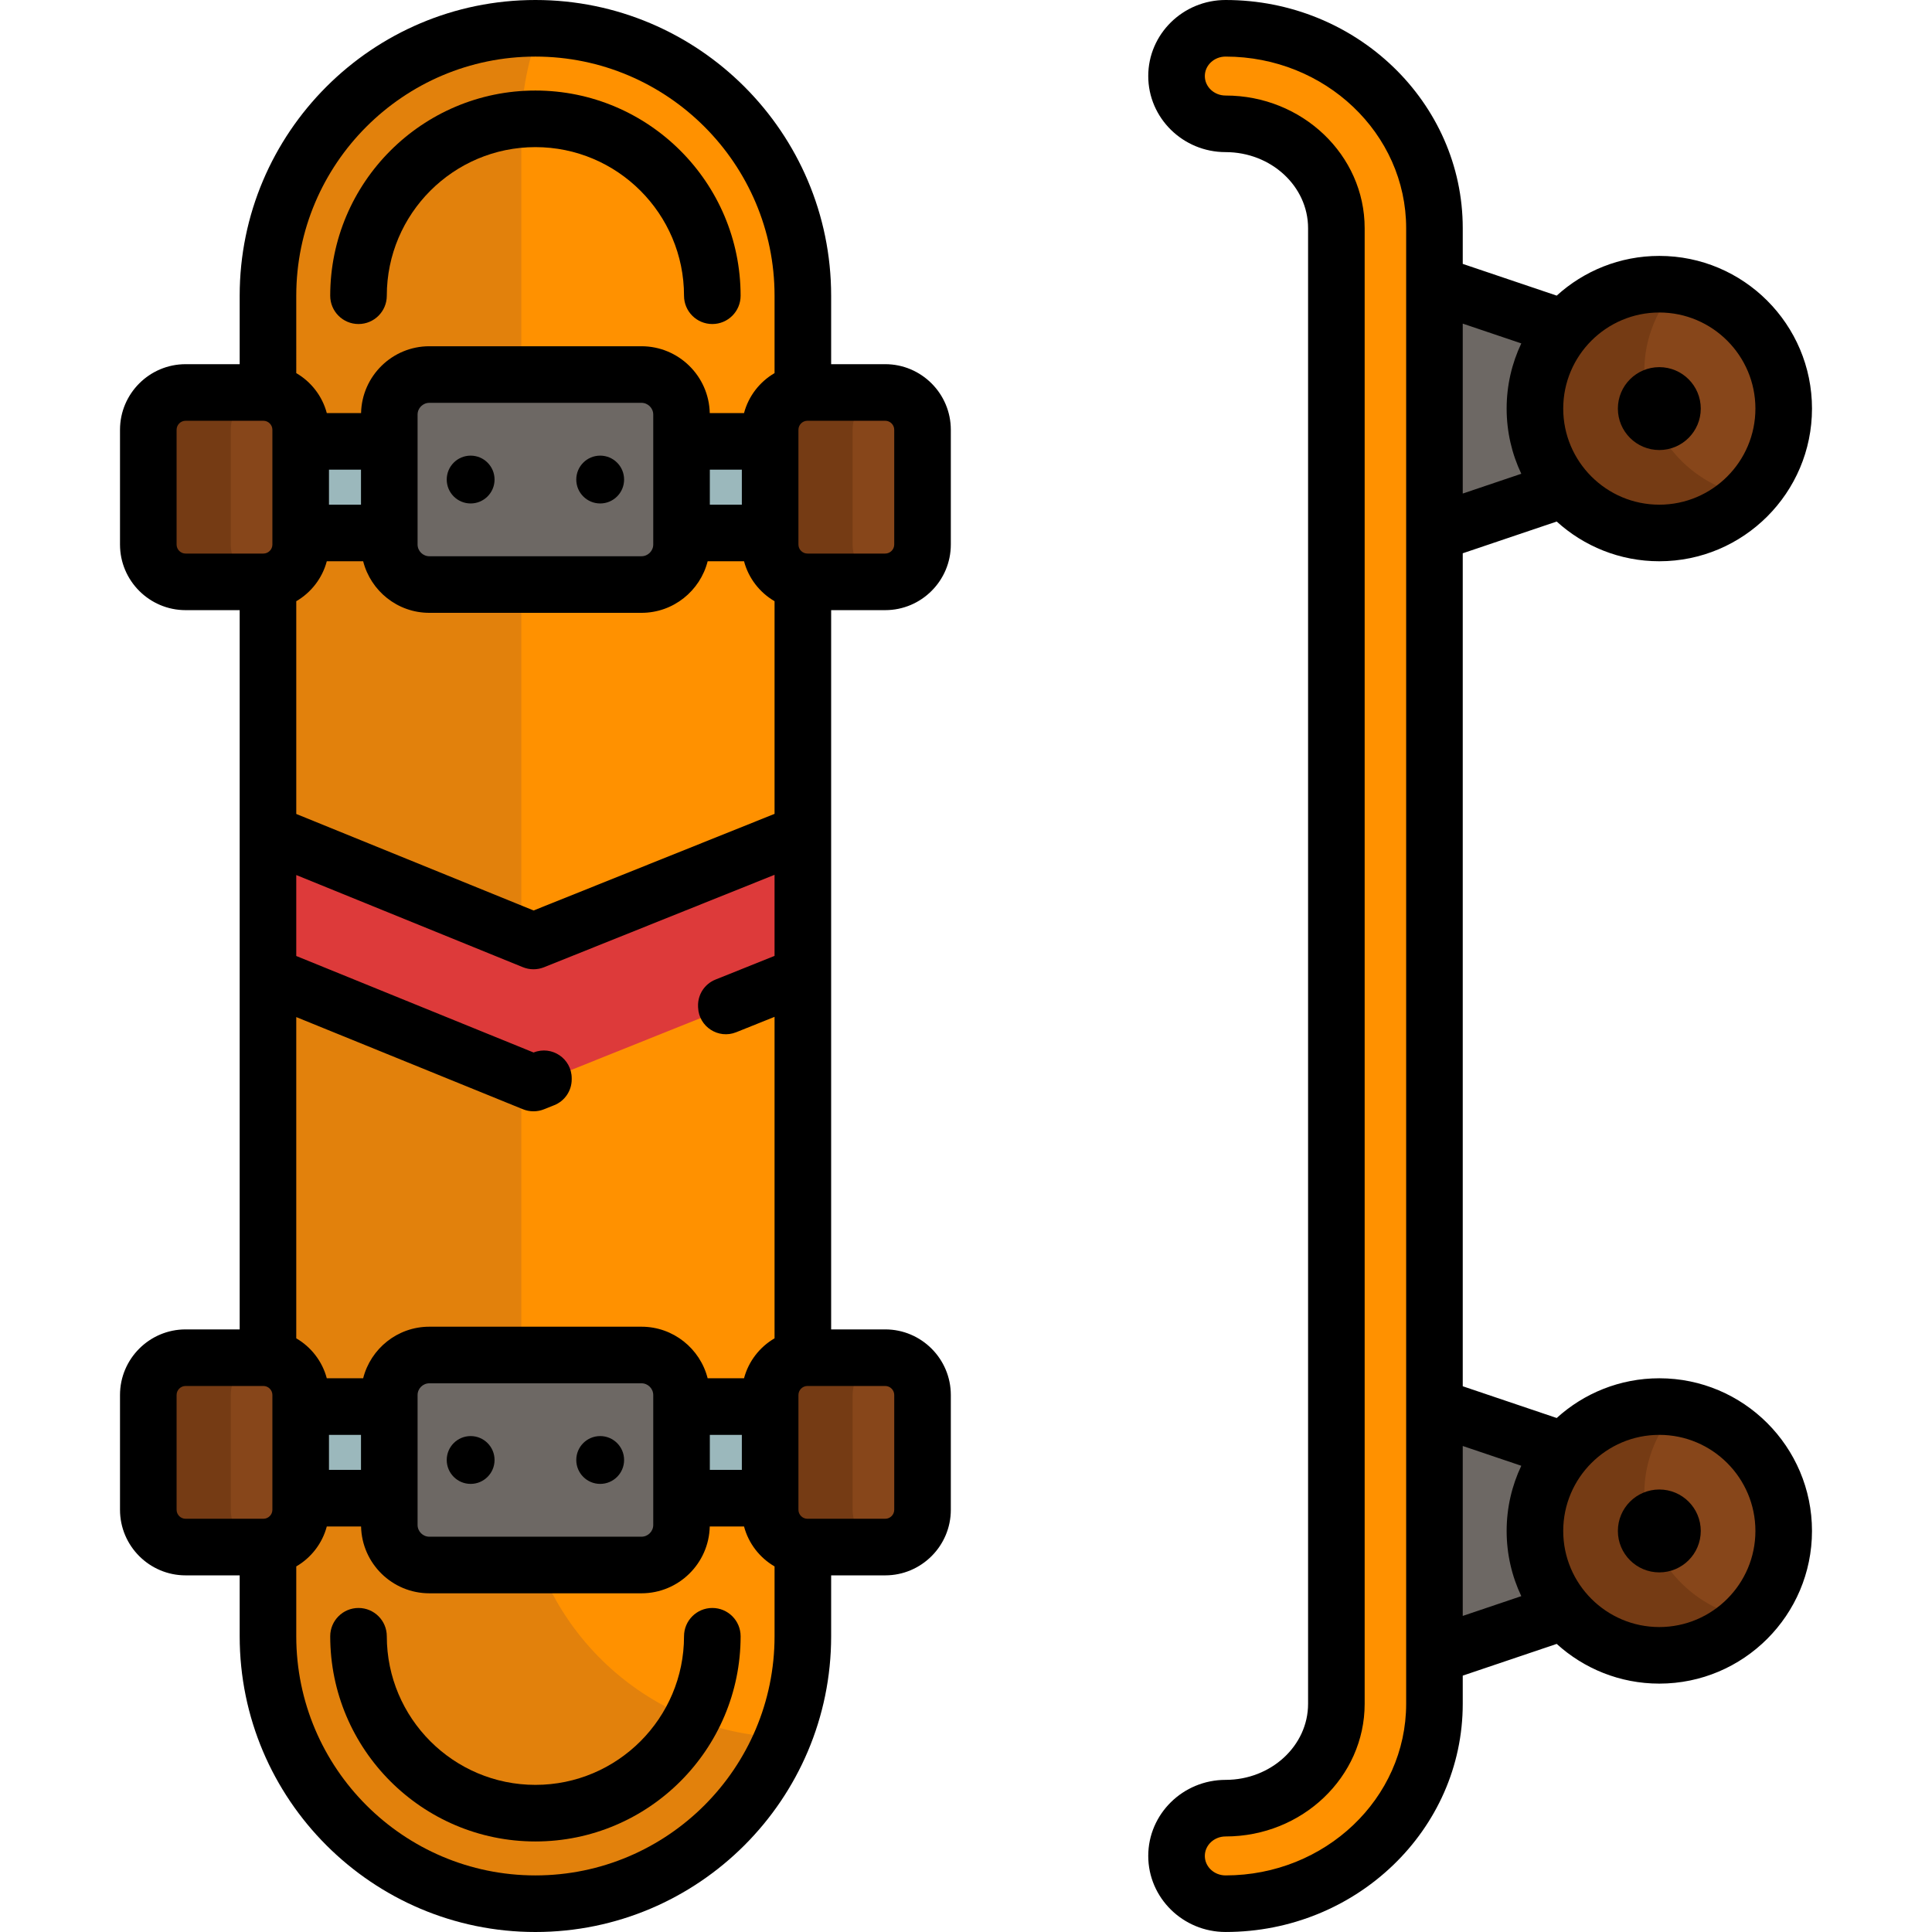 <?xml version="1.0" encoding="iso-8859-1"?>
<!-- Generator: Adobe Illustrator 19.0.0, SVG Export Plug-In . SVG Version: 6.00 Build 0)  -->
<svg version="1.1" id="Capa_1" xmlns="http://www.w3.org/2000/svg" xmlns:xlink="http://www.w3.org/1999/xlink" x="0px" y="0px"
	 viewBox="0 0 512.001 512.001" style="enable-background:new 0 0 512.001 512.001;" xml:space="preserve">
<g>
	<path style="fill:#6D6864;" d="M379.646,372.059l34.592,11.685l-3.853,8.126c-2.064,4.355-3.111,9.016-3.111,13.85
		c0,4.835,1.047,9.494,3.111,13.85l3.853,8.126l-34.592,11.685V372.059z"/>
	<path style="fill:#6D6864;" d="M379.646,74.62l34.592,11.685l-3.853,8.126c-2.064,4.355-3.111,9.015-3.111,13.85
		c0,4.836,1.047,9.495,3.111,13.85l3.853,8.126l-34.592,11.685V74.62z"/>
</g>
<path style="fill:#FF9100;" d="M324.792,505.002c-7.442,0-13.496-5.902-13.496-13.158c0-7.256,6.054-13.158,13.496-13.158
	c15.915,0,28.861-12.181,28.861-27.152V60.467c0-14.973-12.946-27.152-28.861-27.152c-7.442,0-13.496-5.902-13.496-13.158
	s6.054-13.158,13.496-13.158c30.798,0,55.853,23.986,55.853,53.469v391.065C380.645,481.015,355.59,505.002,324.792,505.002z"/>
<g>
	<path style="fill:#87461A;" d="M439.738,439.182c-18.452,0-33.464-15.012-33.464-33.463c0-18.452,15.012-33.464,33.464-33.464
		c18.451,0,33.463,15.012,33.463,33.464C473.2,424.171,458.189,439.182,439.738,439.182z"/>
	<path style="fill:#87461A;" d="M439.738,141.742c-18.452,0-33.464-15.012-33.464-33.464c0-18.451,15.012-33.463,33.464-33.463
		c18.451,0,33.463,15.012,33.463,33.463C473.2,126.732,458.189,141.742,439.738,141.742z"/>
</g>
<g>
	<path style="fill:#753B14;" d="M435.752,395.893c0-9,3.578-17.176,9.378-23.197c-1.757-0.286-3.557-0.441-5.393-0.441
		c-18.452,0-33.464,15.012-33.464,33.464c0,18.451,15.012,33.463,33.464,33.463c9.451,0,17.993-3.945,24.084-10.267
		C447.926,426.328,435.752,412.508,435.752,395.893z"/>
	<path style="fill:#753B14;" d="M435.752,98.453c0-9,3.578-17.175,9.378-23.196c-1.757-0.286-3.557-0.441-5.393-0.441
		c-18.452,0-33.464,15.012-33.464,33.463c0,18.452,15.012,33.464,33.464,33.464c9.45,0,17.993-3.945,24.083-10.267
		C447.926,128.888,435.752,115.069,435.752,98.453z"/>
</g>
<path style="fill:#FF9100;" d="M141.89,505.002c-39.356,0-71.374-32.018-71.374-71.375V78.373c0-39.357,32.019-71.375,71.374-71.375
	s71.374,32.018,71.374,71.375v355.255C213.264,472.983,181.246,505.002,141.89,505.002z"/>
<path style="fill:#E2810C;" d="M138.156,389.083V33.83c0-9.473,1.871-18.514,5.238-26.794c-0.502-0.01-1-0.038-1.504-0.038
	c-39.356,0-71.374,32.018-71.374,71.375v355.255c0,39.356,32.018,71.375,71.374,71.375c29.882,0,55.518-18.467,66.137-44.582
	C169.364,459.615,138.156,427.935,138.156,389.083z"/>
<rect x="61.749" y="116.467" style="fill:#9BB8BC;" width="152.817" height="25.278"/>
<g>
	<path style="fill:#87461A;" d="M49.194,154.697c-5.73,0-10.393-4.662-10.393-10.393v-30.402c0-5.73,4.663-10.393,10.393-10.393
		h20.598c5.73,0,10.393,4.663,10.393,10.393v30.402c0,5.73-4.663,10.393-10.393,10.393H49.194z"/>
	<path style="fill:#87461A;" d="M213.988,154.697c-5.73,0-10.393-4.662-10.393-10.393v-30.402c0-5.73,4.663-10.393,10.393-10.393
		h20.598c5.73,0,10.393,4.663,10.393,10.393v30.402c0,5.73-4.663,10.393-10.393,10.393H213.988z"/>
</g>
<rect x="61.749" y="374.275" style="fill:#9BB8BC;" width="152.817" height="25.278"/>
<g>
	<path style="fill:#87461A;" d="M49.194,410.511c-5.73,0-10.393-4.662-10.393-10.393v-30.402c0-5.73,4.663-10.393,10.393-10.393
		h20.598c5.73,0,10.393,4.663,10.393,10.393v30.402c0,5.73-4.663,10.393-10.393,10.393H49.194z"/>
	<path style="fill:#87461A;" d="M213.988,410.511c-5.73,0-10.393-4.662-10.393-10.393v-30.402c0-5.73,4.663-10.393,10.393-10.393
		h20.598c5.73,0,10.393,4.663,10.393,10.393v30.402c0,5.73-4.663,10.393-10.393,10.393H213.988z"/>
</g>
<g>
	<path style="fill:#753B14;" d="M61.154,144.305v-30.402c0-5.434,4.195-9.901,9.515-10.349c-0.29-0.024-0.582-0.044-0.878-0.044
		H49.194c-5.73,0-10.393,4.663-10.393,10.393v30.402c0,5.73,4.663,10.393,10.393,10.393h20.598c0.296,0,0.588-0.02,0.878-0.044
		C65.349,154.205,61.154,149.739,61.154,144.305z"/>
	<path style="fill:#753B14;" d="M225.949,144.305v-30.402c0-5.434,4.195-9.901,9.515-10.349c-0.29-0.024-0.582-0.044-0.878-0.044
		h-20.598c-5.73,0-10.393,4.663-10.393,10.393v30.402c0,5.73,4.663,10.393,10.393,10.393h20.598c0.296,0,0.588-0.02,0.878-0.044
		C230.144,154.205,225.949,149.739,225.949,144.305z"/>
	<path style="fill:#753B14;" d="M61.154,400.118v-30.402c0-5.434,4.195-9.901,9.515-10.349c-0.29-0.024-0.582-0.044-0.878-0.044
		H49.194c-5.73,0-10.393,4.663-10.393,10.393v30.402c0,5.73,4.663,10.393,10.393,10.393h20.598c0.296,0,0.588-0.02,0.878-0.044
		C65.349,410.018,61.154,405.554,61.154,400.118z"/>
	<path style="fill:#753B14;" d="M225.949,400.118v-30.402c0-5.434,4.195-9.901,9.515-10.349c-0.29-0.024-0.582-0.044-0.878-0.044
		h-20.598c-5.73,0-10.393,4.663-10.393,10.393v30.402c0,5.73,4.663,10.393,10.393,10.393h20.598c0.296,0,0.588-0.02,0.878-0.044
		C230.144,410.018,225.949,405.554,225.949,400.118z"/>
</g>
<g>
	<path style="fill:#6D6864;" d="M113.785,415.242c-6.131,0-11.12-4.989-11.12-11.12v-34.411c0-6.131,4.989-11.12,11.12-11.12h56.211
		c6.131,0,11.12,4.989,11.12,11.12v34.411c0,6.131-4.989,11.12-11.12,11.12H113.785z"/>
	<path style="fill:#6D6864;" d="M113.785,155.408c-6.131,0-11.12-4.989-11.12-11.12v-34.411c0-6.131,4.989-11.12,11.12-11.12h56.211
		c6.131,0,11.12,4.989,11.12,11.12v34.411c0,6.131-4.989,11.12-11.12,11.12H113.785z"/>
</g>
<polygon style="fill:#DD3A3A;" points="70.516,258.732 70.516,220.009 141.391,248.83 213.264,220.013 213.264,258.733 
	141.389,287.552 "/>
<path d="M188.772,426.129c-4.141,0-7.498,3.356-7.498,7.498c0,21.717-17.667,39.384-39.384,39.384s-39.383-17.667-39.383-39.384
	c0-4.142-3.357-7.498-7.498-7.498c-4.141,0-7.498,3.356-7.498,7.498c0,29.985,24.394,54.38,54.379,54.38s54.38-24.394,54.38-54.38
	C196.27,429.485,192.913,426.129,188.772,426.129z"/>
<path d="M141.89,23.993c-29.985,0-54.379,24.394-54.379,54.38c0,4.142,3.357,7.498,7.498,7.498c4.141,0,7.498-3.356,7.498-7.498
	c0-21.717,17.667-39.384,39.383-39.384s39.384,17.667,39.384,39.384c0,4.142,3.357,7.498,7.498,7.498
	c4.141,0,7.498-3.356,7.498-7.498C196.27,48.387,171.875,23.993,141.89,23.993z"/>
<path d="M234.587,161.695c9.589,0,17.391-7.802,17.391-17.391v-30.402c0-9.59-7.802-17.391-17.391-17.391h-14.325V78.373
	C220.262,35.158,185.105,0,141.89,0S63.518,35.158,63.518,78.373v18.139H49.194c-9.589,0-17.391,7.802-17.391,17.391v30.402
	c0,9.589,7.802,17.391,17.391,17.391h14.325v190.609H49.194c-9.589,0-17.391,7.802-17.391,17.391v30.402
	c0,9.59,7.802,17.391,17.391,17.391h14.325v16.139c0,43.215,35.157,78.373,78.372,78.373s78.372-35.158,78.372-78.373v-16.139
	h14.325c9.589,0,17.391-7.802,17.391-17.391v-30.402c0-9.589-7.802-17.391-17.391-17.391h-14.325v-190.61H234.587z M72.187,400.096
	c0,1.321-1.075,2.395-2.395,2.395H49.194c-1.321,0-2.395-1.075-2.395-2.395v-30.402c0-1.321,1.075-2.395,2.395-2.395h20.598
	c1.321,0,2.395,1.074,2.395,2.395V400.096z M72.187,144.305c0,1.321-1.075,2.395-2.395,2.395H49.194
	c-1.321,0-2.395-1.074-2.395-2.395v-30.402c0-1.321,1.075-2.395,2.395-2.395h20.598c1.321,0,2.395,1.075,2.395,2.395V144.305z
	 M205.266,433.627c0,34.946-28.43,63.377-63.376,63.377s-63.376-28.43-63.376-63.377v-18.508c3.937-2.294,6.895-6.083,8.089-10.586
	h9.085c0.221,9.8,8.246,17.708,18.097,17.708h56.211c9.851,0,17.876-7.908,18.097-17.708h9.085
	c1.194,4.503,4.152,8.292,8.089,10.586v18.508H205.266z M87.183,389.537v-9.282h8.484v9.282H87.183z M110.663,404.122v-34.411
	c0-1.721,1.401-3.122,3.122-3.122h56.211c1.722,0,3.122,1.401,3.122,3.122v34.411c0,1.721-1.401,3.122-3.122,3.122h-56.211
	C112.063,407.244,110.663,405.844,110.663,404.122z M188.113,389.537v-9.282h8.484v9.282H188.113z M205.266,253.323l-15.658,6.278
	c-2.899,1.163-4.75,4.023-4.615,7.143c0.004,0.096,0.008,0.192,0.012,0.289c0.213,5.073,5.382,8.411,10.094,6.521l10.166-4.076
	v85.194c-3.936,2.294-6.895,6.083-8.089,10.585h-9.641c-1.992-7.841-9.09-13.665-17.541-13.665h-56.211
	c-8.451,0-15.549,5.824-17.541,13.665h-9.641c-1.194-4.502-4.153-8.291-8.089-10.585v-85.135l60.052,24.419
	c0.906,0.368,1.864,0.553,2.824,0.553c0.948,0,1.895-0.18,2.79-0.539l2.709-1.086c2.792-1.12,4.622-3.825,4.622-6.833v-0.293
	c0-5.211-5.265-8.772-10.101-6.833l0,0l-62.895-25.577v-21.454l60.052,24.42c0.906,0.368,1.864,0.553,2.824,0.553
	c0.948,0,1.895-0.18,2.79-0.539l61.086-24.493V253.323z M205.266,215.682l-63.856,25.604l-62.896-25.577v-56.382
	c3.936-2.294,6.895-6.083,8.089-10.585h9.641c1.992,7.841,9.09,13.665,17.541,13.665h56.211c8.451,0,15.549-5.824,17.541-13.665
	h9.641c1.194,4.502,4.153,8.291,8.089,10.585v56.355H205.266z M87.183,133.745v-9.282h8.484v9.282H87.183z M110.663,144.288v-34.411
	c0-1.722,1.401-3.122,3.122-3.122h56.211c1.722,0,3.122,1.401,3.122,3.122v34.411c0,1.722-1.401,3.122-3.122,3.122h-56.211
	C112.063,147.41,110.663,146.009,110.663,144.288z M188.113,133.745v-9.282h8.484v9.282H188.113z M205.266,98.88
	c-3.937,2.294-6.895,6.083-8.089,10.586h-9.085c-0.221-9.8-8.246-17.708-18.097-17.708h-56.211c-9.851,0-17.876,7.908-18.097,17.708
	h-9.085c-1.194-4.503-4.152-8.292-8.089-10.586V78.373c0.001-34.947,28.432-63.377,63.377-63.377s63.376,28.43,63.376,63.377V98.88z
	 M234.587,367.299c1.321,0,2.395,1.074,2.395,2.395v30.402c0,1.321-1.075,2.395-2.395,2.395h-20.598
	c-1.321,0-2.395-1.075-2.395-2.395v-30.402c0-1.321,1.075-2.395,2.395-2.395H234.587z M213.988,146.699
	c-1.321,0-2.395-1.074-2.395-2.395v-30.402c0-1.321,1.075-2.395,2.395-2.395h20.598c1.321,0,2.395,1.075,2.395,2.395v30.402
	c0,1.321-1.075,2.395-2.395,2.395H213.988z"/>
<circle cx="124.726" cy="127.085" r="6.337"/>
<circle cx="159.056" cy="127.085" r="6.337"/>
<circle cx="124.726" cy="386.912" r="6.337"/>
<circle cx="159.056" cy="386.912" r="6.337"/>
<path d="M439.738,365.258c-10.459,0-20.004,3.99-27.194,10.527l-24.9-8.411v-220.75l24.9-8.411
	c7.189,6.537,16.734,10.527,27.194,10.527c22.31,0,40.461-18.151,40.461-40.462s-18.15-40.461-40.461-40.461
	c-10.459,0-20.004,3.989-27.194,10.526l-24.899-8.41v-9.467C387.643,27.125,359.448,0,324.792,0
	c-11.301,0-20.494,9.042-20.494,20.156s9.193,20.156,20.494,20.156c12.056,0,21.863,9.041,21.863,20.154v391.065
	c0,11.113-9.808,20.154-21.863,20.154c-11.301,0-20.494,9.042-20.494,20.156s9.193,20.156,20.494,20.156
	c34.656,0,62.851-27.125,62.851-60.467v-7.468l24.899-8.41c7.19,6.537,16.735,10.526,27.194,10.526
	c22.31,0,40.461-18.15,40.461-40.461C480.197,383.409,462.047,365.258,439.738,365.258z M439.738,82.815
	c14.041,0,25.465,11.424,25.465,25.465c0,14.042-11.424,25.466-25.465,25.466c-14.042,0-25.466-11.424-25.466-25.466
	C414.272,94.239,425.696,82.815,439.738,82.815z M387.643,85.763l15.516,5.241c-2.486,5.243-3.883,11.098-3.883,17.276
	c0,6.177,1.397,12.034,3.883,17.276l-15.516,5.241V85.763z M372.647,60.467L372.647,60.467v391.065l0,0l0,0
	c0,25.073-21.468,45.471-47.856,45.471c-3.031,0-5.498-2.314-5.498-5.161s2.467-5.161,5.498-5.161
	c20.324,0,36.859-15.768,36.859-35.15V60.467c0-19.383-16.534-35.15-36.859-35.15c-3.031,0-5.498-2.314-5.498-5.161
	s2.467-5.161,5.498-5.161C351.18,14.996,372.647,35.394,372.647,60.467L372.647,60.467z M403.159,422.996l-15.516,5.241v-45.033
	l15.516,5.241c-2.486,5.243-3.883,11.099-3.883,17.276S400.673,417.752,403.159,422.996z M439.738,431.185
	c-14.042,0-25.466-11.424-25.466-25.465c0-14.042,11.424-25.466,25.466-25.466c14.041,0,25.465,11.424,25.465,25.466
	C465.203,419.761,453.779,431.185,439.738,431.185z"/>
<circle cx="439.738" cy="108.28" r="10.983"/>
<circle cx="439.738" cy="405.717" r="10.983"/>
<g>
</g>
<g>
</g>
<g>
</g>
<g>
</g>
<g>
</g>
<g>
</g>
<g>
</g>
<g>
</g>
<g>
</g>
<g>
</g>
<g>
</g>
<g>
</g>
<g>
</g>
<g>
</g>
<g>
</g>
</svg>
